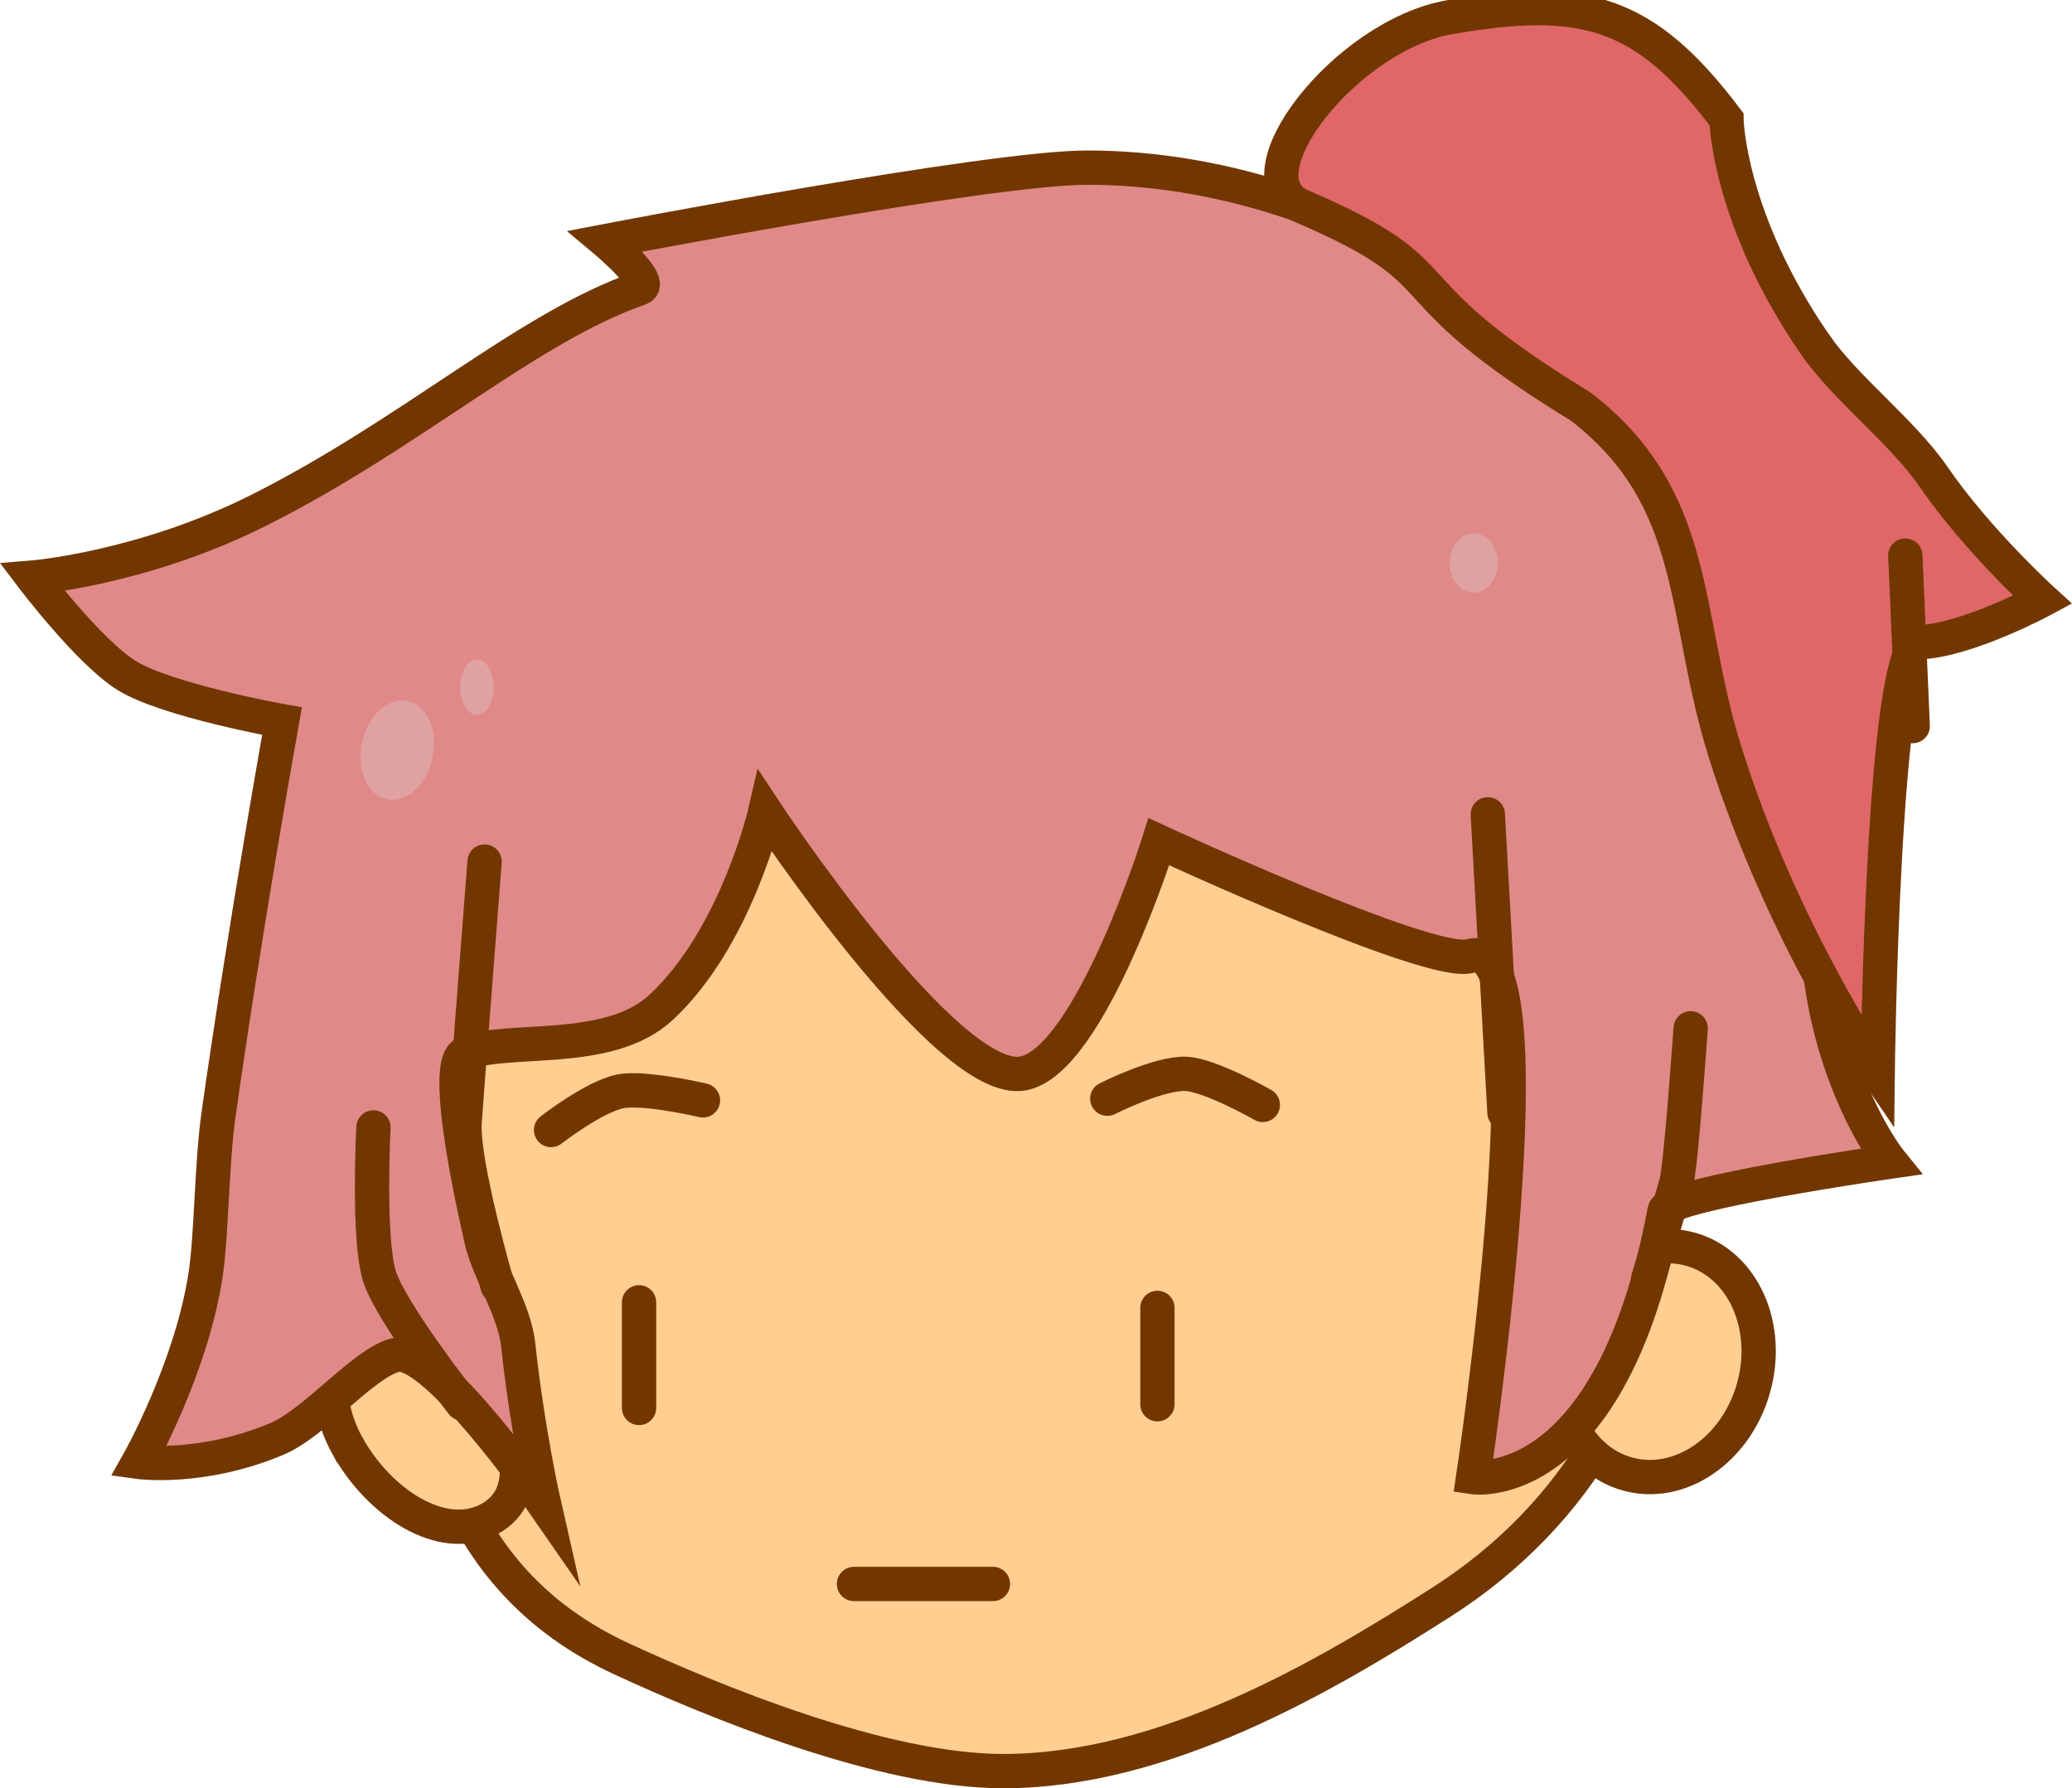 <svg version="1.1" xmlns="http://www.w3.org/2000/svg" xmlns:xlink="http://www.w3.org/1999/xlink" width="90.589" height="78.172" viewBox="0,0,90.589,78.172"><g transform="translate(-194.638,-141.112)"><g data-paper-data="{&quot;isPaintingLayer&quot;:true}" fill-rule="nonzero" stroke-linejoin="miter" stroke-miterlimit="10" stroke-dasharray="" stroke-dashoffset="0" style="mix-blend-mode: normal"><path d="" fill="#9966ff" stroke="none" stroke-width="0.5" stroke-linecap="butt"/><path d="" fill="#6696ff" stroke="none" stroke-width="0.5" stroke-linecap="butt"/><path d="" fill="#6696ff" stroke="none" stroke-width="0.5" stroke-linecap="butt"/><path d="" fill="#6696ff" stroke="none" stroke-width="0.5" stroke-linecap="butt"/><path d="" fill="#6696ff" stroke="none" stroke-width="0.5" stroke-linecap="butt"/><path d="" fill="#6696ff" stroke="none" stroke-width="0.5" stroke-linecap="butt"/><path d="" fill="#6696ff" stroke="none" stroke-width="0.5" stroke-linecap="butt"/><path d="" fill="#6696ff" stroke="none" stroke-width="0.5" stroke-linecap="butt"/><path d="" fill="#6696ff" stroke="none" stroke-width="0.5" stroke-linecap="butt"/><path d="" fill="#6696ff" stroke="none" stroke-width="0.5" stroke-linecap="butt"/><path d="" fill="#6696ff" stroke="none" stroke-width="0.5" stroke-linecap="butt"/><path d="" fill="#6696ff" stroke="none" stroke-width="0.5" stroke-linecap="butt"/><path d="" fill="#6696ff" stroke="none" stroke-width="0.5" stroke-linecap="butt"/><path d="" fill="#6696ff" stroke="none" stroke-width="0.5" stroke-linecap="butt"/><path d="" fill="#6696ff" stroke="none" stroke-width="0.5" stroke-linecap="butt"/><path d="" fill="#6696ff" stroke="none" stroke-width="0.5" stroke-linecap="butt"/><path d="" fill="#6696ff" stroke="none" stroke-width="0.5" stroke-linecap="butt"/><path d="" fill="#6696ff" stroke="none" stroke-width="0.5" stroke-linecap="butt"/><path d="" fill="#6696ff" stroke="none" stroke-width="0.5" stroke-linecap="butt"/><path d="" fill="#6696ff" stroke="none" stroke-width="0.5" stroke-linecap="butt"/><path d="" fill="#6696ff" stroke="none" stroke-width="0.5" stroke-linecap="butt"/><path d="" fill="#6696ff" stroke="none" stroke-width="0.5" stroke-linecap="butt"/><path d="" fill="#6696ff" stroke="none" stroke-width="0.5" stroke-linecap="butt"/><path d="" fill="#6696ff" stroke="none" stroke-width="0.5" stroke-linecap="butt"/><path d="" fill="#6696ff" stroke="none" stroke-width="0.5" stroke-linecap="butt"/><path d="" fill="#6696ff" stroke="none" stroke-width="0.5" stroke-linecap="butt"/><path d="" fill="#6696ff" stroke="none" stroke-width="0.5" stroke-linecap="butt"/><path d="" fill="#6696ff" stroke="none" stroke-width="0.5" stroke-linecap="butt"/><path d="" fill="#6696ff" stroke="none" stroke-width="0.5" stroke-linecap="butt"/><path d="" fill="#6696ff" stroke="none" stroke-width="0.5" stroke-linecap="butt"/><path d="" fill="#6696ff" stroke="none" stroke-width="0.5" stroke-linecap="butt"/><path d="" fill="#dfdfdf" stroke="#723700" stroke-width="0.5" stroke-linecap="butt"/><path d="" fill="#dfdfdf" stroke="#723700" stroke-width="0.5" stroke-linecap="butt"/><path d="M267.41,193.344c0,7.832 -3.849,14.033 -9.754,17.804c-5.123,3.271 -12.117,7.386 -19.162,7.386c-5.279,0 -12.665,-3.052 -16.672,-4.903c-7.502,-3.466 -9.329,-10.751 -9.329,-20.287c0,-14.628 12.293,-26.486 27.458,-26.486c15.165,0 27.458,11.858 27.458,26.486z" fill="#ffce91" stroke="#723700" stroke-width="1.5" stroke-linecap="butt"/><path d="M209.822,204.304c-1.361,-2.468 -0.782,-5.396 1.294,-6.542c2.076,-1.145 3.296,0.836 4.658,3.304c1.361,2.468 2.349,5.297 0.273,6.442c-2.076,1.145 -4.862,-0.736 -6.224,-3.204z" fill="#ffce91" stroke="#723700" stroke-width="1.5" stroke-linecap="butt"/><path d="M263.039,199.456c0.773,-2.71 3.248,-4.38 5.528,-3.73c2.28,0.65 3.502,3.374 2.729,6.084c-0.773,2.71 -3.248,4.38 -5.528,3.73c-2.28,-0.65 -3.502,-3.374 -2.729,-6.084z" fill="#ffce91" stroke="#723700" stroke-width="1.5" stroke-linecap="butt"/><path d="M274.521,185.416c0.922,4.2 2.771,6.473 2.771,6.473c0,0 -9.735,1.4 -9.877,2.151c-2.363,12.538 -8.368,11.644 -8.368,11.644c0,0 3.591,-23.872 -0.15,-22.778c-1.709,0.5 -13.593,-5 -13.593,-5c0,0 -3.003,9.558 -5.928,10.129c-3.296,0.644 -11.278,-11.449 -11.278,-11.449c0,0 -1.27,5.517 -4.562,8.568c-2.295,2.127 -6.729,1.242 -8.571,2.008c-0.747,0.311 -0.271,3.78 0.712,8.109c0.336,1.481 1.448,3.063 1.62,4.653c0.413,3.809 1.123,6.925 1.123,6.925c0,0 -4.803,-6.93 -6.487,-6.504c-1.416,0.358 -3.506,2.964 -5.215,3.679c-3.275,1.371 -6.019,0.993 -6.019,0.993c0,0 2.288,-4.052 2.92,-8.13c0.278,-1.796 0.264,-4.882 0.579,-7.101c1.183,-8.323 2.771,-17.15 2.771,-17.15c0,0 -5.002,-0.898 -6.777,-1.985c-1.632,-0.998 -4.129,-4.29 -4.129,-4.29c0,0 4.803,-0.393 9.86,-2.929c6.739,-3.379 11.765,-8.01 16.685,-9.717c0.685,-0.237 -1.493,-2.062 -1.493,-2.062c0,0 16.706,-3.213 21.056,-3.213c10.129,0 20.473,6.057 25.962,14.788c5.027,7.995 5.59,18.547 6.389,22.187z" fill="#e08989" stroke="#723700" stroke-width="1.5" stroke-linecap="butt"/><path d="M214.853,202.466c0,0 -3.112,-3.96 -3.621,-5.554c-0.517,-1.619 -0.267,-6.515 -0.267,-6.515" fill="none" stroke="#723700" stroke-width="1.5" stroke-linecap="round"/><path d="M216.392,197.323c0,0 -1.548,-5.322 -1.442,-7.127c0.037,-0.628 0.875,-11.421 0.875,-11.421" fill="none" stroke="#723700" stroke-width="1.5" stroke-linecap="round"/><path d="M259.685,176.709l0.729,13.041" fill="none" stroke="#723700" stroke-width="1.5" stroke-linecap="round"/><path d="M268.554,186.064c0,0 -0.415,5.977 -0.627,6.75c-0.494,1.799 -1.236,4.225 -1.236,4.225" fill="none" stroke="#723700" stroke-width="1.5" stroke-linecap="round"/><path d="M213.58,174.067c-0.185,1.198 -1.039,2.097 -1.906,2.007c-0.868,-0.09 -1.421,-1.134 -1.236,-2.332c0.185,-1.198 1.039,-2.097 1.906,-2.007c0.868,0.09 1.421,1.134 1.236,2.332z" fill="#e0a1a1" stroke="none" stroke-width="0" stroke-linecap="butt"/><path d="M216.22,171.15c0,0.671 -0.326,1.215 -0.729,1.215c-0.403,0 -0.729,-0.544 -0.729,-1.215c0,-0.671 0.326,-1.215 0.729,-1.215c0.403,0 0.729,0.544 0.729,1.215z" fill="#e0a1a1" stroke="none" stroke-width="0" stroke-linecap="butt"/><path d="M260.121,165.724c0,0.716 -0.471,1.296 -1.053,1.296c-0.582,0 -1.053,-0.58 -1.053,-1.296c0,-0.716 0.471,-1.296 1.053,-1.296c0.582,0 1.053,0.58 1.053,1.296z" fill="#e0a1a1" stroke="#825738" stroke-width="0" stroke-linecap="butt"/><path d="M274.018,156.206c1.299,1.879 3.801,3.778 5.15,5.741c1.92,2.795 4.77,5.388 4.77,5.388c0,0 -3.265,1.757 -5.35,1.85c-1.639,0.073 -1.857,18.829 -1.857,18.829c0,0 -4.232,-6.182 -6.7,-14.117c-1.837,-5.907 -1.054,-11.006 -6.294,-15.019c-8.893,-5.437 -4.923,-5.627 -12.192,-8.754c-2.925,-1.258 1.948,-7.48 6.479,-8.262c5.908,-1.02 8.539,-0.249 12.095,4.457c0,0 0.066,4.343 3.898,9.887z" fill="#e06767" stroke="#723700" stroke-width="1.5" stroke-linecap="butt"/><path d="M278.264,172.851l-0.324,-7.452" fill="none" stroke="#723700" stroke-width="1.5" stroke-linecap="round"/><path d="M218.731,190.509c0,0 1.88,-1.465 3.041,-1.692c1.039,-0.203 3.601,0.396 3.601,0.396" fill="none" stroke="#723700" stroke-width="1.5" stroke-linecap="round"/><path d="M243.05,189.14c0,0 2.245,-1.134 3.434,-1.086c1.063,0.043 3.365,1.358 3.365,1.358" fill="none" stroke="#723700" stroke-width="1.5" stroke-linecap="round"/><path d="M222.578,198.042v4.617" fill="none" stroke="#723700" stroke-width="1.5" stroke-linecap="round"/><path d="M245.241,202.497v-4.212" fill="none" stroke="#723700" stroke-width="1.5" stroke-linecap="round"/><path d="M238.049,210.353h-6.075" fill="none" stroke="#723700" stroke-width="1.5" stroke-linecap="round"/></g></g></svg>